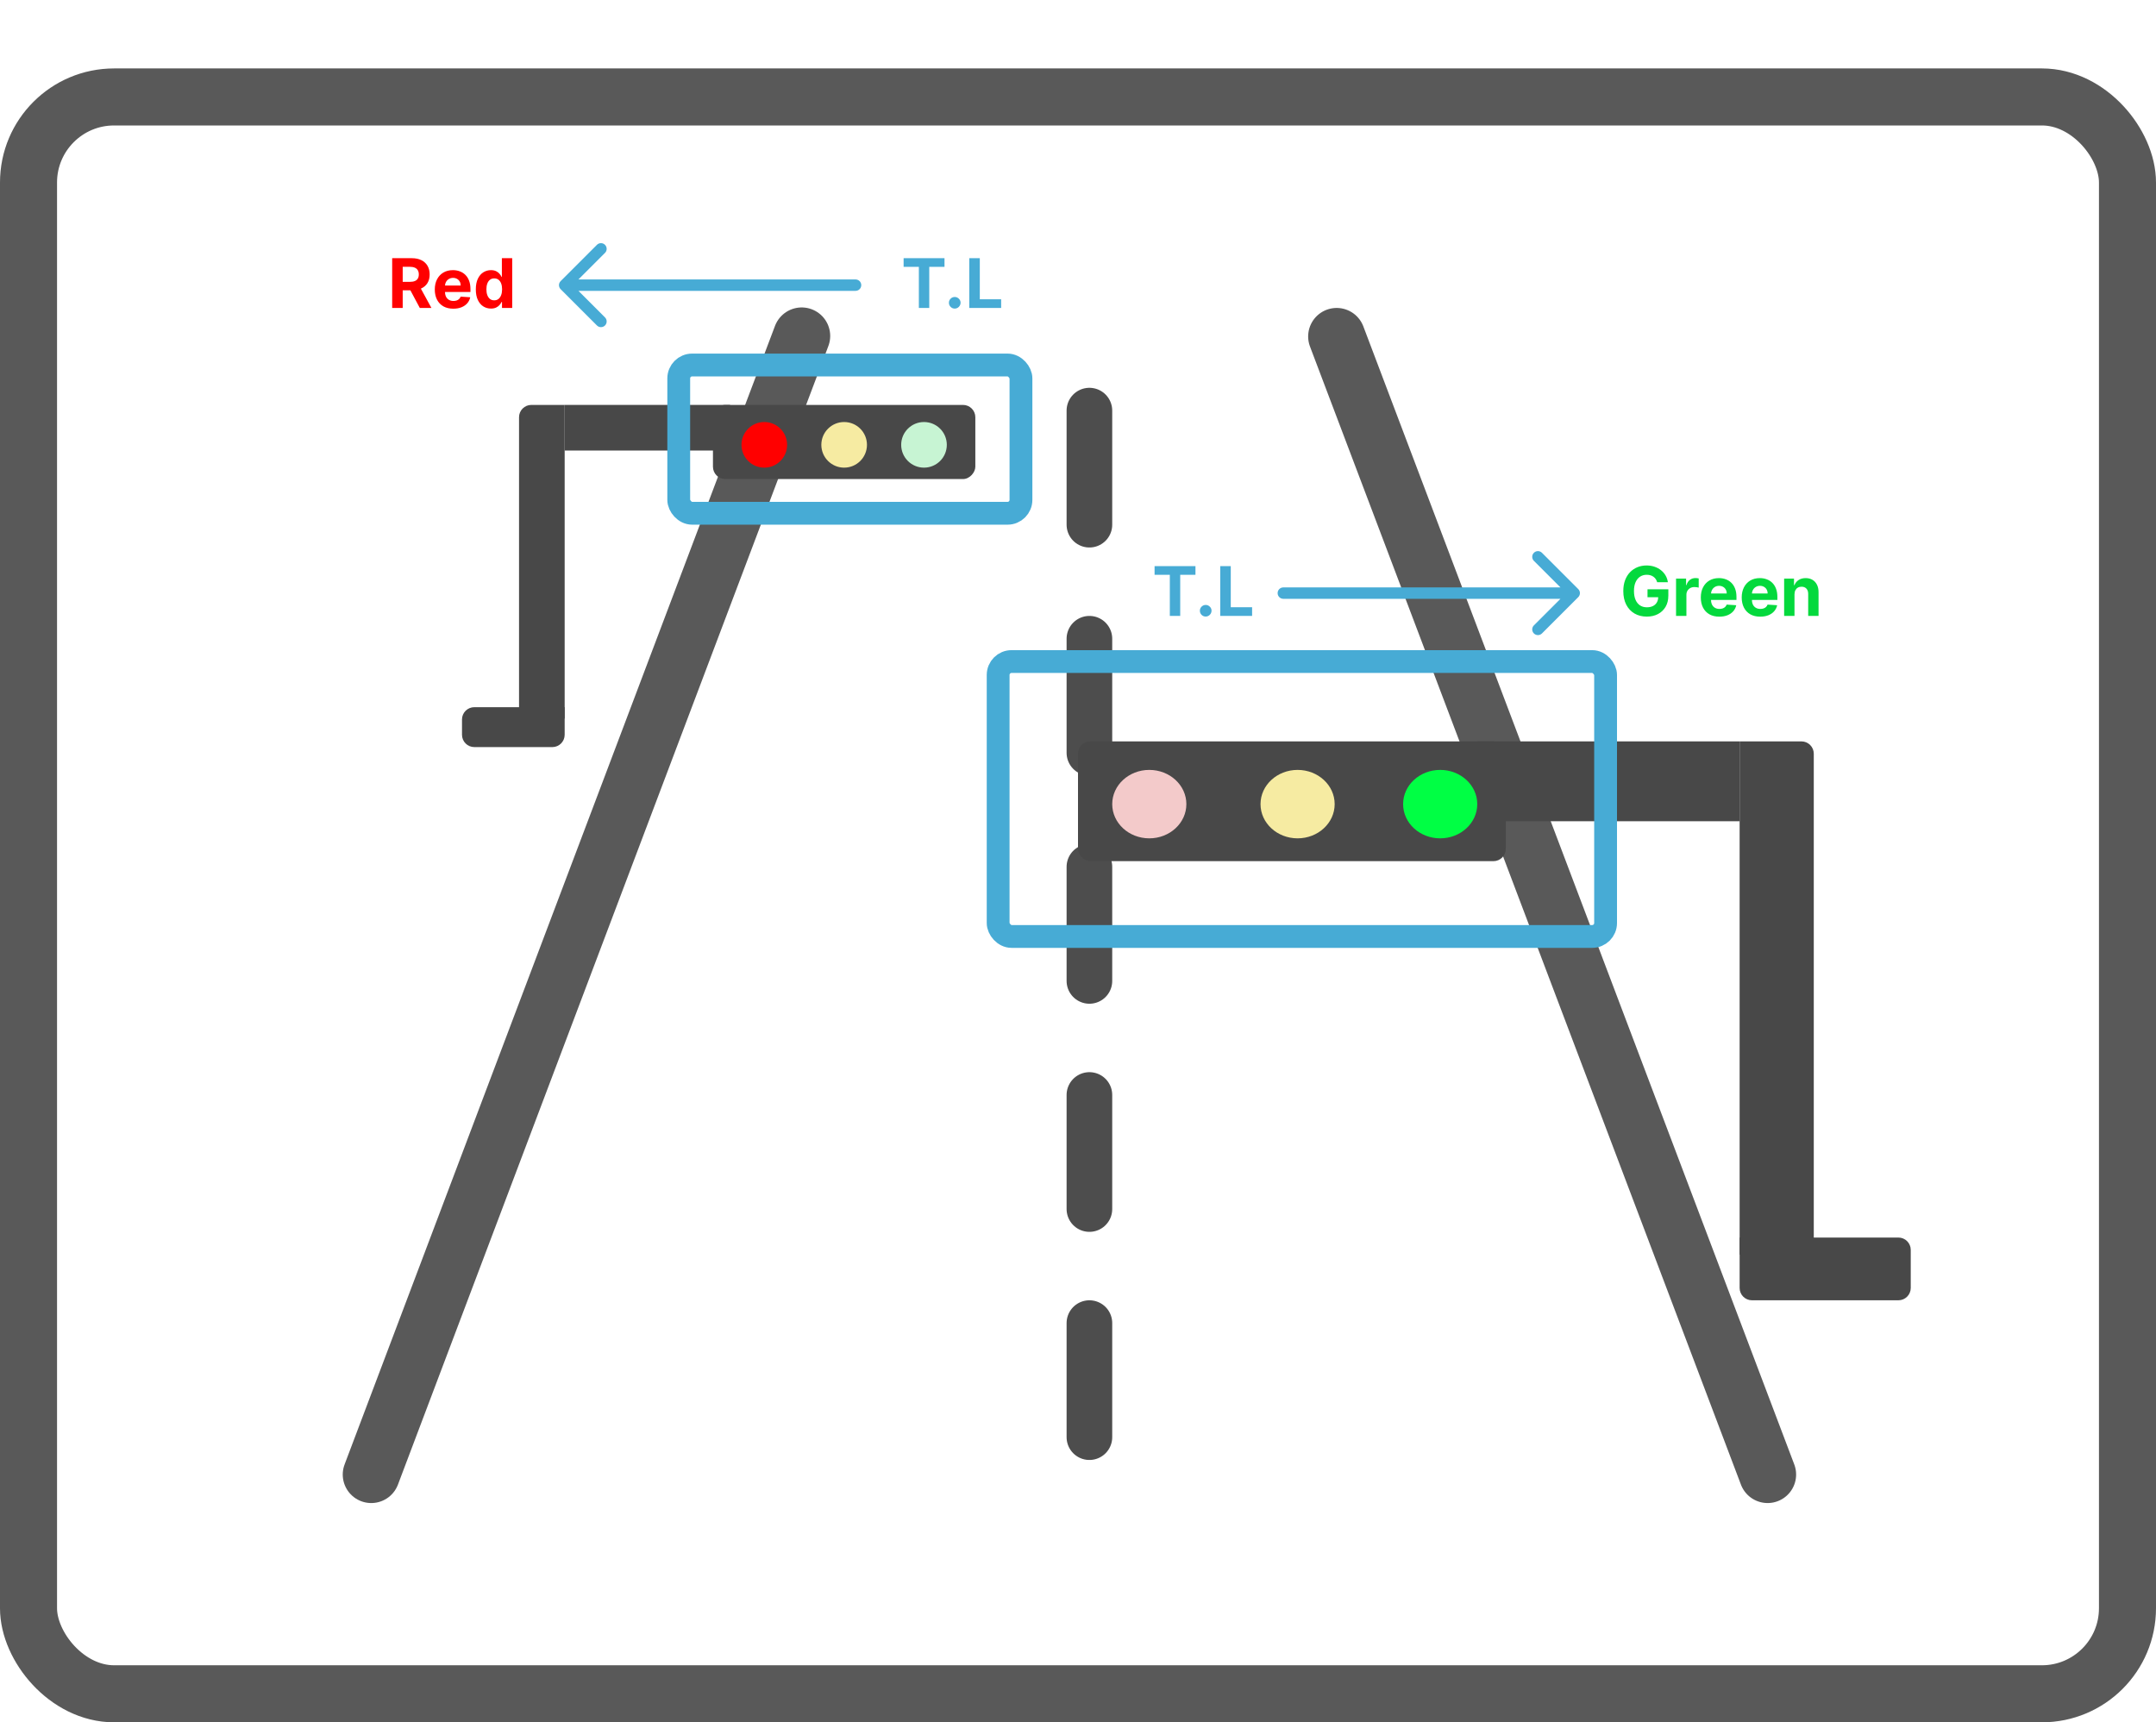 <svg width="378" height="302" viewBox="0 0 378 302" fill="none" xmlns="http://www.w3.org/2000/svg">
<line x1="65.091" y1="258.555" x2="140.555" y2="58.909" stroke="#595959" stroke-width="10" stroke-linecap="round"/>
<line x1="5" y1="-5" x2="218.432" y2="-5" transform="matrix(-0.354 -0.935 -0.935 0.354 307 265)" stroke="#595959" stroke-width="10" stroke-linecap="round"/>
<line x1="191" y1="252" x2="191" y2="60" stroke="#4D4D4D" stroke-width="8" stroke-linecap="round" stroke-dasharray="20 20"/>
<rect width="46" height="13" rx="2.161" transform="matrix(-1 0 0 1 171 71)" fill="#484848"/>
<rect width="29" height="8" transform="matrix(-1 0 0 1 128 71)" fill="#484848"/>
<path d="M99 71H93.161C91.968 71 91 71.968 91 73.161V126H99V71Z" fill="#484848"/>
<path d="M99 128.839C99 130.032 98.032 131 96.839 131H83.161C81.968 131 81 130.032 81 128.839V126.161C81 124.968 81.968 124 83.161 124H99V128.839Z" fill="#484848"/>
<circle cx="4" cy="4" r="4" transform="matrix(-1 0 0 1 138 74)" fill="#FF0000"/>
<circle cx="4" cy="4" r="4" transform="matrix(-1 0 0 1 152 74)" fill="#F6EBA2"/>
<circle cx="4" cy="4" r="4" transform="matrix(-1 0 0 1 166 74)" fill="#C7F4D3"/>
<rect x="5" y="17" width="368" height="280" rx="15" stroke="#595959" stroke-width="10"/>
<rect x="189" y="130" width="75" height="21" rx="2.161" fill="#484848"/>
<rect x="259" y="130" width="46" height="14" fill="#484848"/>
<path d="M305 130H315.839C317.032 130 318 130.968 318 132.161V220H305V130Z" fill="#484848"/>
<path d="M305 225.839C305 227.032 305.968 228 307.161 228H332.839C334.032 228 335 227.032 335 225.839V219.161C335 217.968 334.032 217 332.839 217H305V225.839Z" fill="#484848"/>
<ellipse cx="201.5" cy="141" rx="6.5" ry="6" fill="#F3CACA"/>
<ellipse cx="227.5" cy="141" rx="6.5" ry="6" fill="#F6EBA2"/>
<ellipse cx="252.5" cy="141" rx="6.5" ry="6" fill="#00FF44"/>
<rect x="175" y="116" width="106.5" height="48.205" rx="2.35" stroke="#47ABD5" stroke-width="4"/>
<rect x="119" y="64" width="60" height="26" rx="2.35" stroke="#47ABD5" stroke-width="4"/>
<path d="M158.426 46.794V45.273H165.594V46.794H162.922V54H161.098V46.794H158.426ZM167.391 54.111C167.11 54.111 166.868 54.011 166.667 53.812C166.468 53.611 166.368 53.369 166.368 53.088C166.368 52.81 166.468 52.571 166.667 52.372C166.868 52.173 167.11 52.074 167.391 52.074C167.664 52.074 167.902 52.173 168.107 52.372C168.311 52.571 168.414 52.81 168.414 53.088C168.414 53.276 168.365 53.447 168.269 53.604C168.175 53.757 168.051 53.881 167.898 53.974C167.745 54.065 167.576 54.111 167.391 54.111ZM169.938 54V45.273H171.783V52.479H175.525V54H169.938Z" fill="#47ABD5"/>
<path d="M202.426 100.794V99.273H209.594V100.794H206.922V108H205.098V100.794H202.426ZM211.391 108.111C211.11 108.111 210.868 108.011 210.667 107.812C210.468 107.611 210.368 107.369 210.368 107.088C210.368 106.81 210.468 106.571 210.667 106.372C210.868 106.173 211.11 106.074 211.391 106.074C211.664 106.074 211.902 106.173 212.107 106.372C212.311 106.571 212.414 106.81 212.414 107.088C212.414 107.276 212.365 107.447 212.269 107.604C212.175 107.757 212.051 107.881 211.898 107.974C211.745 108.065 211.576 108.111 211.391 108.111ZM213.938 108V99.273H215.783V106.479H219.525V108H213.938Z" fill="#47ABD5"/>
<path d="M225 103C224.448 103 224 103.448 224 104C224 104.552 224.448 105 225 105V103ZM276.707 104.707C277.098 104.317 277.098 103.683 276.707 103.293L270.343 96.929C269.953 96.538 269.319 96.538 268.929 96.929C268.538 97.32 268.538 97.953 268.929 98.343L274.586 104L268.929 109.657C268.538 110.047 268.538 110.681 268.929 111.071C269.319 111.462 269.953 111.462 270.343 111.071L276.707 104.707ZM225 105H276V103H225V105Z" fill="#47ABD5"/>
<path d="M98.293 49.293C97.902 49.683 97.902 50.317 98.293 50.707L104.657 57.071C105.047 57.462 105.681 57.462 106.071 57.071C106.462 56.681 106.462 56.047 106.071 55.657L100.414 50L106.071 44.343C106.462 43.953 106.462 43.319 106.071 42.929C105.681 42.538 105.047 42.538 104.657 42.929L98.293 49.293ZM150 51C150.552 51 151 50.552 151 50C151 49.448 150.552 49 150 49V51ZM99 51H150V49H99V51Z" fill="#47ABD5"/>
<path d="M290.545 102.094C290.486 101.886 290.402 101.703 290.294 101.544C290.186 101.382 290.054 101.246 289.898 101.135C289.744 101.021 289.568 100.935 289.369 100.875C289.173 100.815 288.956 100.786 288.717 100.786C288.271 100.786 287.879 100.896 287.541 101.118C287.206 101.339 286.945 101.662 286.757 102.085C286.57 102.506 286.476 103.02 286.476 103.628C286.476 104.236 286.568 104.753 286.753 105.179C286.938 105.605 287.199 105.93 287.537 106.155C287.875 106.376 288.274 106.487 288.734 106.487C289.152 106.487 289.509 106.413 289.804 106.266C290.102 106.115 290.33 105.903 290.486 105.631C290.645 105.358 290.724 105.036 290.724 104.663L291.099 104.719H288.849V103.33H292.501V104.429C292.501 105.196 292.339 105.855 292.016 106.406C291.692 106.955 291.246 107.378 290.678 107.676C290.109 107.972 289.459 108.119 288.726 108.119C287.908 108.119 287.189 107.939 286.57 107.578C285.95 107.214 285.467 106.699 285.121 106.031C284.777 105.361 284.605 104.565 284.605 103.645C284.605 102.937 284.707 102.307 284.912 101.753C285.119 101.196 285.409 100.724 285.781 100.338C286.153 99.952 286.587 99.658 287.081 99.456C287.575 99.254 288.111 99.153 288.688 99.153C289.182 99.153 289.642 99.226 290.068 99.371C290.494 99.513 290.872 99.715 291.202 99.976C291.534 100.237 291.805 100.548 292.016 100.909C292.226 101.267 292.361 101.662 292.42 102.094H290.545ZM293.853 108V101.455H295.613V102.597H295.681C295.801 102.19 296.001 101.884 296.282 101.676C296.564 101.466 296.887 101.361 297.254 101.361C297.345 101.361 297.443 101.366 297.548 101.378C297.653 101.389 297.745 101.405 297.825 101.425V103.036C297.74 103.01 297.622 102.987 297.471 102.967C297.321 102.947 297.183 102.938 297.058 102.938C296.791 102.938 296.552 102.996 296.342 103.112C296.135 103.226 295.97 103.385 295.848 103.589C295.728 103.794 295.669 104.03 295.669 104.297V108H293.853ZM301.442 108.128C300.768 108.128 300.189 107.991 299.703 107.719C299.22 107.443 298.848 107.054 298.587 106.551C298.325 106.045 298.195 105.447 298.195 104.757C298.195 104.084 298.325 103.493 298.587 102.984C298.848 102.476 299.216 102.08 299.69 101.795C300.168 101.511 300.727 101.369 301.369 101.369C301.801 101.369 302.203 101.439 302.575 101.578C302.95 101.714 303.277 101.92 303.555 102.196C303.837 102.472 304.055 102.818 304.212 103.236C304.368 103.651 304.446 104.136 304.446 104.693V105.192H298.919V104.067H302.737C302.737 103.805 302.68 103.574 302.567 103.372C302.453 103.17 302.295 103.013 302.094 102.899C301.895 102.783 301.663 102.724 301.399 102.724C301.124 102.724 300.879 102.788 300.666 102.916C300.456 103.041 300.291 103.21 300.172 103.423C300.053 103.634 299.991 103.868 299.989 104.126V105.196C299.989 105.52 300.048 105.8 300.168 106.036C300.29 106.271 300.462 106.453 300.683 106.581C300.905 106.709 301.168 106.773 301.472 106.773C301.673 106.773 301.858 106.744 302.026 106.688C302.193 106.631 302.337 106.545 302.456 106.432C302.575 106.318 302.666 106.179 302.729 106.014L304.408 106.125C304.322 106.528 304.148 106.881 303.884 107.182C303.622 107.48 303.284 107.713 302.869 107.881C302.457 108.045 301.982 108.128 301.442 108.128ZM308.614 108.128C307.94 108.128 307.361 107.991 306.875 107.719C306.392 107.443 306.02 107.054 305.759 106.551C305.497 106.045 305.366 105.447 305.366 104.757C305.366 104.084 305.497 103.493 305.759 102.984C306.02 102.476 306.388 102.08 306.862 101.795C307.339 101.511 307.899 101.369 308.541 101.369C308.973 101.369 309.375 101.439 309.747 101.578C310.122 101.714 310.449 101.92 310.727 102.196C311.009 102.472 311.227 102.818 311.384 103.236C311.54 103.651 311.618 104.136 311.618 104.693V105.192H306.091V104.067H309.909C309.909 103.805 309.852 103.574 309.739 103.372C309.625 103.17 309.467 103.013 309.266 102.899C309.067 102.783 308.835 102.724 308.571 102.724C308.295 102.724 308.051 102.788 307.838 102.916C307.628 103.041 307.463 103.21 307.344 103.423C307.224 103.634 307.163 103.868 307.161 104.126V105.196C307.161 105.52 307.22 105.8 307.339 106.036C307.462 106.271 307.634 106.453 307.855 106.581C308.077 106.709 308.339 106.773 308.643 106.773C308.845 106.773 309.03 106.744 309.197 106.688C309.365 106.631 309.509 106.545 309.628 106.432C309.747 106.318 309.838 106.179 309.901 106.014L311.58 106.125C311.494 106.528 311.32 106.881 311.055 107.182C310.794 107.48 310.456 107.713 310.041 107.881C309.629 108.045 309.153 108.128 308.614 108.128ZM314.618 104.216V108H312.803V101.455H314.533V102.609H314.609C314.754 102.229 314.997 101.928 315.338 101.706C315.679 101.482 316.092 101.369 316.578 101.369C317.033 101.369 317.429 101.469 317.767 101.668C318.105 101.866 318.368 102.151 318.555 102.52C318.743 102.886 318.837 103.324 318.837 103.832V108H317.021V104.156C317.024 103.756 316.922 103.443 316.714 103.219C316.507 102.991 316.222 102.878 315.858 102.878C315.614 102.878 315.398 102.93 315.21 103.036C315.026 103.141 314.881 103.294 314.776 103.496C314.673 103.695 314.621 103.935 314.618 104.216Z" fill="#04D93D"/>
<path d="M68.758 54V45.273H72.202C72.861 45.273 73.423 45.391 73.889 45.626C74.358 45.859 74.715 46.19 74.959 46.619C75.206 47.045 75.329 47.547 75.329 48.124C75.329 48.703 75.204 49.202 74.954 49.619C74.704 50.034 74.342 50.352 73.868 50.574C73.396 50.795 72.825 50.906 72.155 50.906H69.849V49.423H71.856C72.209 49.423 72.501 49.375 72.734 49.278C72.967 49.182 73.141 49.037 73.254 48.844C73.371 48.651 73.429 48.41 73.429 48.124C73.429 47.834 73.371 47.59 73.254 47.391C73.141 47.192 72.966 47.041 72.73 46.939C72.497 46.834 72.203 46.781 71.848 46.781H70.604V54H68.758ZM73.472 50.028L75.641 54H73.604L71.481 50.028H73.472ZM79.477 54.128C78.804 54.128 78.224 53.992 77.738 53.719C77.255 53.443 76.883 53.054 76.622 52.551C76.36 52.045 76.23 51.447 76.23 50.757C76.23 50.084 76.36 49.493 76.622 48.984C76.883 48.476 77.251 48.08 77.725 47.795C78.203 47.511 78.762 47.369 79.404 47.369C79.836 47.369 80.238 47.439 80.61 47.578C80.985 47.715 81.312 47.92 81.591 48.196C81.872 48.472 82.091 48.818 82.247 49.236C82.403 49.651 82.481 50.136 82.481 50.693V51.192H76.954V50.067H80.772C80.772 49.805 80.716 49.574 80.602 49.372C80.488 49.17 80.331 49.013 80.129 48.899C79.93 48.783 79.698 48.724 79.434 48.724C79.159 48.724 78.914 48.788 78.701 48.916C78.491 49.041 78.326 49.21 78.207 49.423C78.088 49.633 78.027 49.868 78.024 50.126V51.196C78.024 51.52 78.084 51.8 78.203 52.035C78.325 52.271 78.497 52.453 78.718 52.581C78.94 52.709 79.203 52.773 79.507 52.773C79.709 52.773 79.893 52.744 80.061 52.688C80.228 52.631 80.372 52.545 80.491 52.432C80.61 52.318 80.701 52.179 80.764 52.014L82.443 52.125C82.358 52.528 82.183 52.881 81.919 53.182C81.657 53.48 81.319 53.713 80.904 53.881C80.493 54.045 80.017 54.128 79.477 54.128ZM86.078 54.106C85.581 54.106 85.13 53.979 84.727 53.723C84.326 53.465 84.008 53.085 83.772 52.585C83.539 52.082 83.423 51.466 83.423 50.736C83.423 49.986 83.544 49.362 83.785 48.865C84.027 48.365 84.348 47.992 84.748 47.744C85.152 47.494 85.593 47.369 86.073 47.369C86.44 47.369 86.745 47.432 86.99 47.557C87.237 47.679 87.436 47.832 87.586 48.017C87.74 48.199 87.856 48.378 87.936 48.554H87.991V45.273H89.802V54H88.012V52.952H87.936C87.85 53.133 87.73 53.314 87.573 53.493C87.42 53.669 87.22 53.815 86.973 53.932C86.728 54.048 86.43 54.106 86.078 54.106ZM86.653 52.662C86.946 52.662 87.193 52.582 87.394 52.423C87.599 52.261 87.755 52.035 87.863 51.746C87.974 51.456 88.029 51.117 88.029 50.727C88.029 50.338 87.975 50 87.868 49.713C87.76 49.426 87.603 49.205 87.399 49.048C87.194 48.892 86.946 48.814 86.653 48.814C86.355 48.814 86.103 48.895 85.899 49.057C85.694 49.219 85.539 49.443 85.434 49.73C85.329 50.017 85.277 50.349 85.277 50.727C85.277 51.108 85.329 51.445 85.434 51.737C85.542 52.027 85.697 52.254 85.899 52.419C86.103 52.581 86.355 52.662 86.653 52.662Z" fill="#FF0000"/>
</svg>
